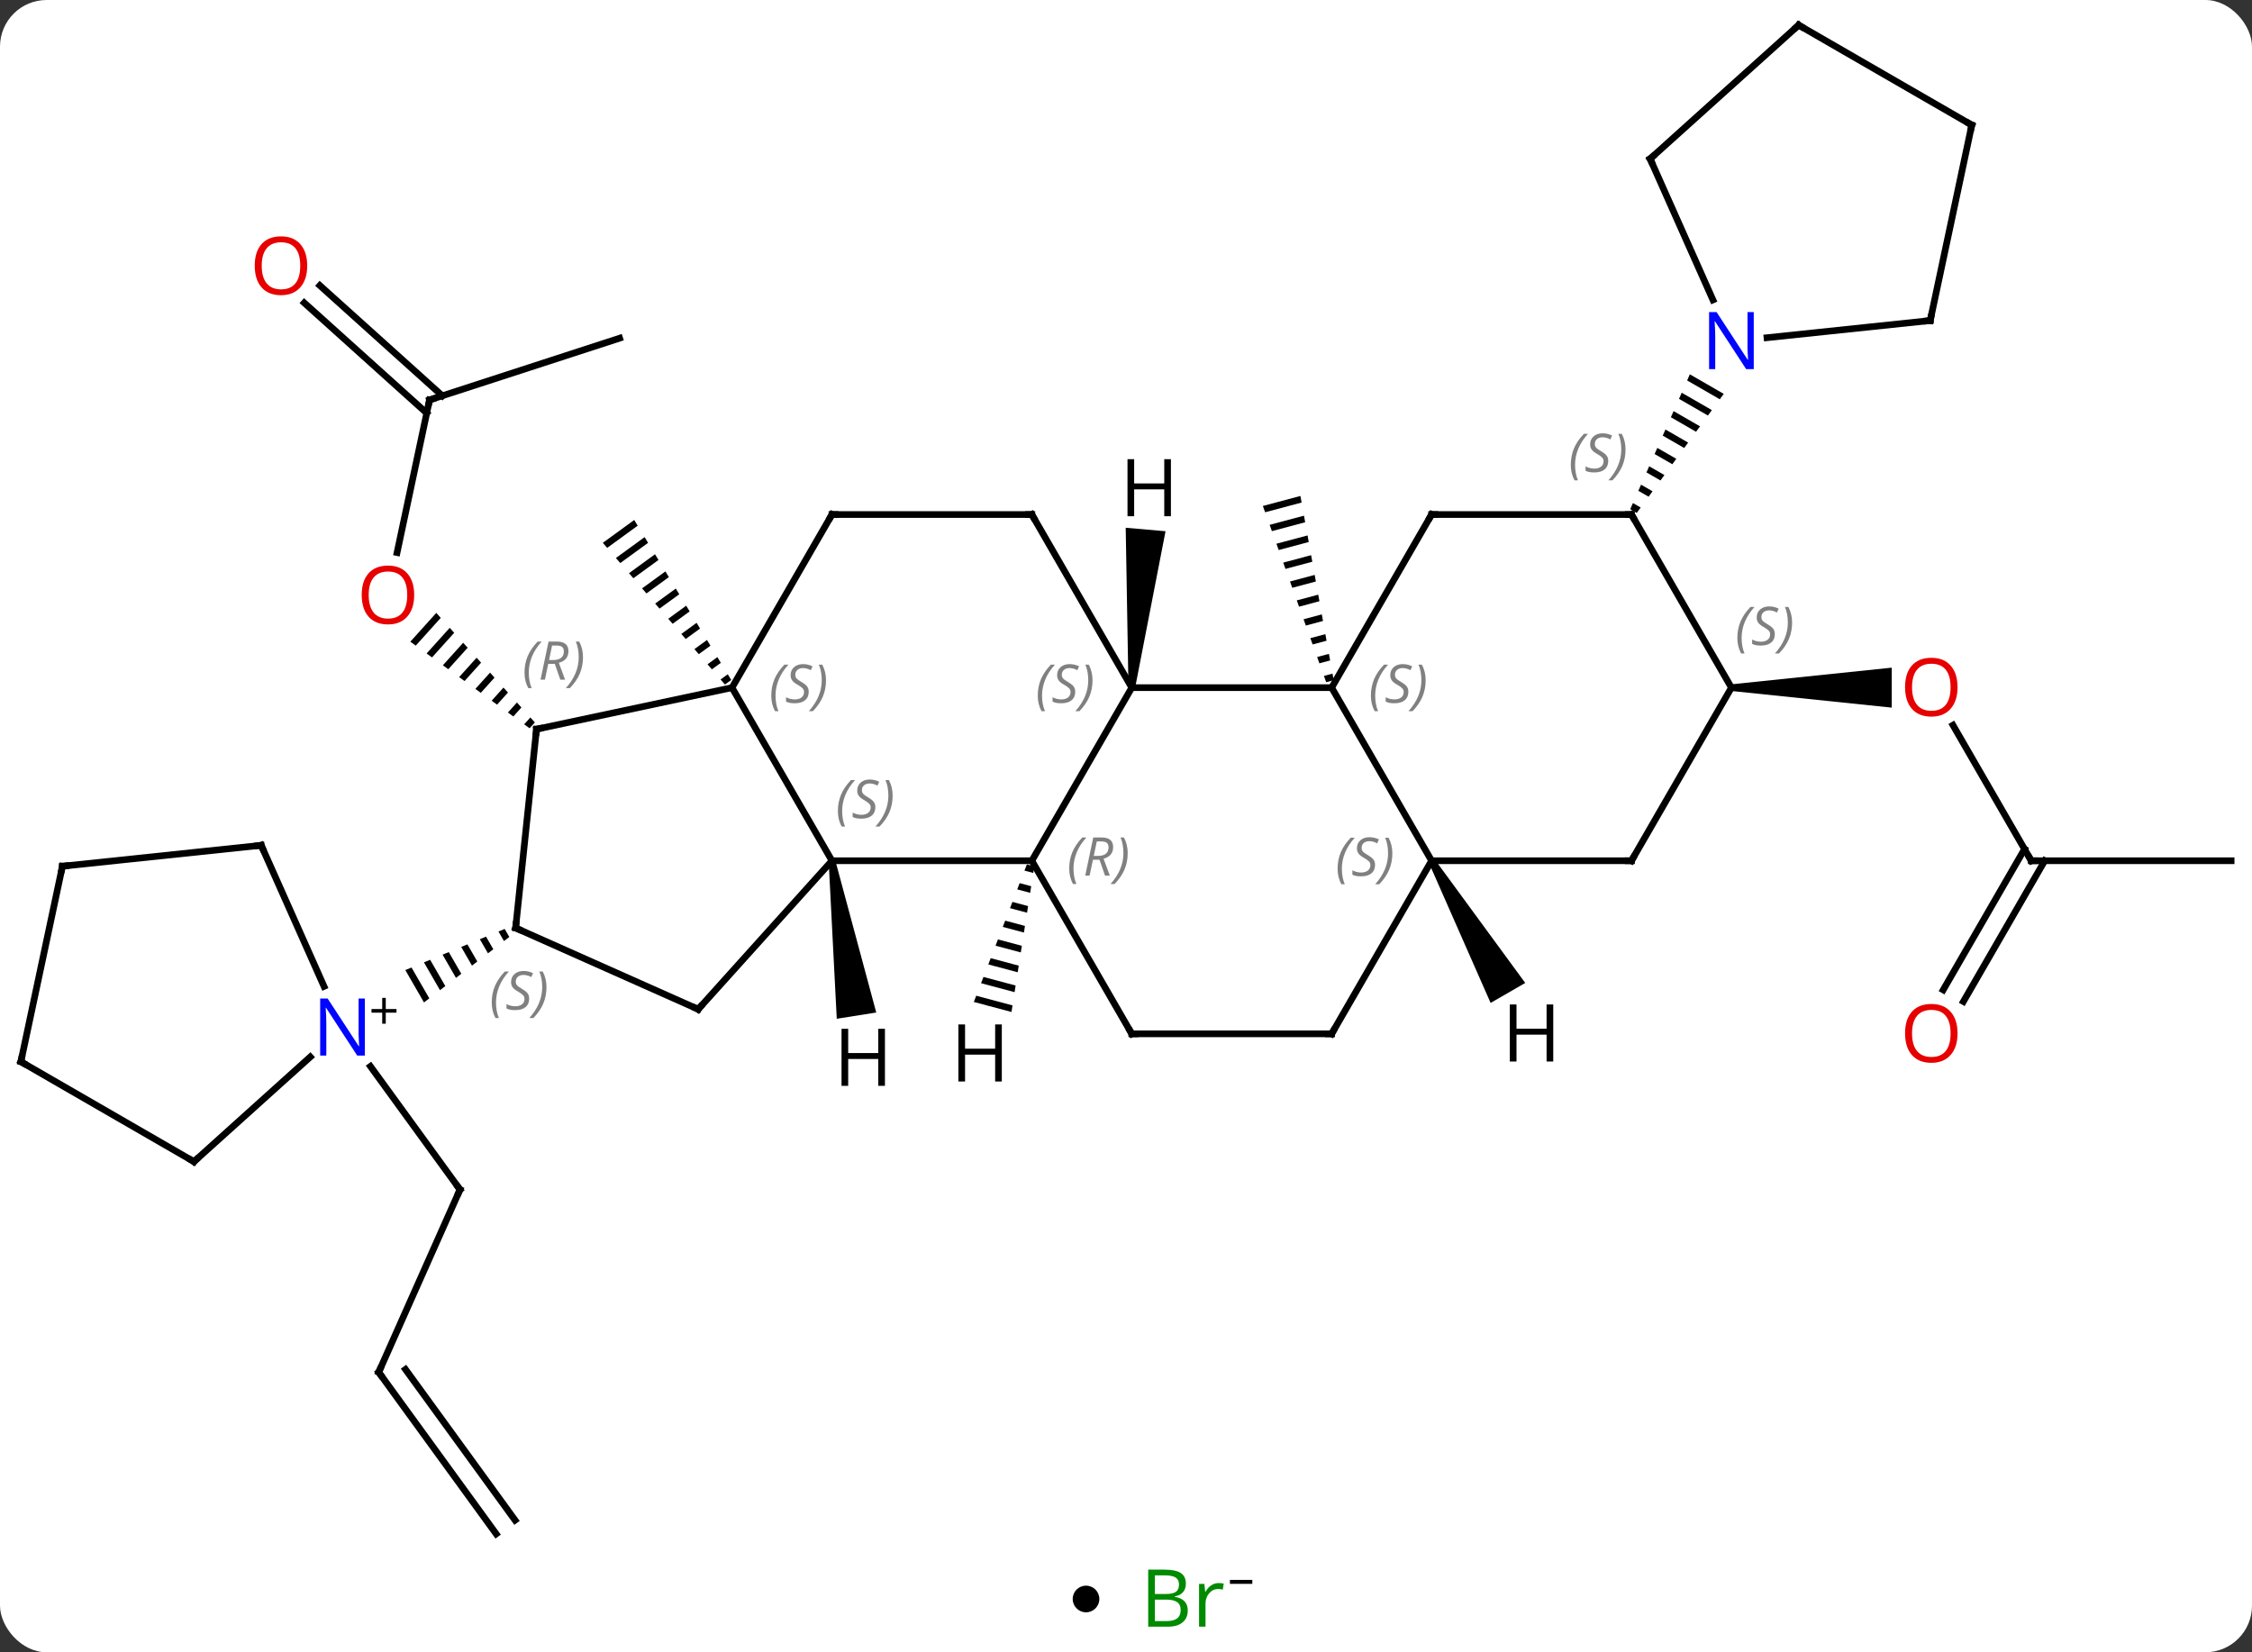 <svg width="338" viewBox="0 0 338 248" style="fill-opacity:1; color-rendering:auto; color-interpolation:auto; text-rendering:auto; stroke:black; stroke-linecap:square; stroke-miterlimit:10; shape-rendering:auto; stroke-opacity:1; fill:black; stroke-dasharray:none; font-weight:normal; stroke-width:1; font-family:'Open Sans'; font-style:normal; stroke-linejoin:miter; font-size:12; stroke-dashoffset:0; image-rendering:auto;" height="248" class="cas-substance-image" xmlns:xlink="http://www.w3.org/1999/xlink" xmlns="http://www.w3.org/2000/svg"><rect x="0" y="0" width="338" height="248" fill="#333333" stroke="none"/><svg class="cas-substance-single-component"><rect y="0" x="0" width="338" stroke="none" ry="7" rx="7" height="248" fill="white" class="cas-substance-group"/><svg y="0" x="0" width="338" viewBox="0 0 338 233" style="fill:black;" height="233" class="cas-substance-single-component-image"><svg><g><g transform="translate(169,117)" style="text-rendering:geometricPrecision; color-rendering:optimizeQuality; color-interpolation:linearRGB; stroke-linecap:butt; image-rendering:optimizeQuality;"><line y2="-56.97" y1="-34.06" x2="-104.532" x1="-109.404" style="fill:none;"/><path style="stroke:none;" d="M-103.519 -25.009 L-107.412 -20.688 L-106.598 -20.097 L-102.846 -24.262 L-102.846 -24.262 L-103.519 -25.009 ZM-101.501 -22.768 L-104.971 -18.915 L-104.158 -18.325 L-100.829 -22.02 L-100.829 -22.02 L-101.501 -22.768 ZM-99.484 -20.526 L-102.531 -17.143 L-101.717 -16.552 L-98.811 -19.779 L-99.484 -20.526 ZM-97.466 -18.284 L-100.09 -15.371 L-99.277 -14.78 L-96.793 -17.537 L-97.466 -18.284 ZM-95.448 -16.042 L-97.65 -13.598 L-97.65 -13.598 L-96.836 -13.008 L-96.836 -13.008 L-94.776 -15.295 L-95.448 -16.042 ZM-93.431 -13.8 L-95.209 -11.826 L-94.396 -11.235 L-92.758 -13.053 L-93.431 -13.8 ZM-91.413 -11.558 L-92.769 -10.054 L-92.769 -10.054 L-91.955 -9.463 L-90.741 -10.811 L-90.741 -10.811 L-91.413 -11.558 ZM-89.396 -9.316 L-90.328 -8.281 L-89.515 -7.691 L-89.515 -7.691 L-88.723 -8.569 L-89.396 -9.316 Z"/><line y2="-66.24" y1="-56.97" x2="-76.002" x1="-104.532" style="fill:none;"/><line y2="-74.147" y1="-57.594" x2="-120.996" x1="-102.61" style="fill:none;"/><line y2="-71.546" y1="-54.994" x2="-123.338" x1="-104.952" style="fill:none;"/><line y2="88.962" y1="61.554" x2="-112.161" x1="-99.96" style="fill:none;"/><line y2="43.058" y1="61.554" x2="-113.399" x1="-99.96" style="fill:none;"/><line y2="113.232" y1="88.962" x2="-94.527" x1="-112.161" style="fill:none;"/><line y2="111.175" y1="88.54" x2="-91.695" x1="-108.142" style="fill:none;"/><path style="stroke:none;" d="M-73.809 -38.954 L-78.525 -35.524 L-78.525 -35.524 L-77.87 -34.765 L-73.289 -38.097 L-73.809 -38.954 ZM-72.249 -36.381 L-76.56 -33.245 L-75.906 -32.486 L-71.729 -35.524 L-72.249 -36.381 ZM-70.689 -33.809 L-74.596 -30.966 L-73.941 -30.207 L-70.169 -32.951 L-70.689 -33.809 ZM-69.129 -31.235 L-72.632 -28.687 L-71.977 -27.928 L-68.609 -30.378 L-69.129 -31.235 ZM-67.569 -28.663 L-70.668 -26.408 L-70.013 -25.649 L-70.013 -25.649 L-67.049 -27.805 L-67.049 -27.805 L-67.569 -28.663 ZM-66.009 -26.09 L-68.704 -24.129 L-68.049 -23.37 L-65.489 -25.232 L-66.009 -26.09 ZM-64.449 -23.517 L-66.739 -21.85 L-66.739 -21.85 L-66.085 -21.091 L-63.929 -22.659 L-64.449 -23.517 ZM-62.889 -20.944 L-64.775 -19.571 L-64.121 -18.812 L-64.121 -18.812 L-62.369 -20.086 L-62.369 -20.086 L-62.889 -20.944 ZM-61.329 -18.371 L-62.811 -17.292 L-62.811 -17.292 L-62.156 -16.533 L-62.156 -16.533 L-60.809 -17.513 L-61.329 -18.371 ZM-59.769 -15.798 L-60.847 -15.013 L-60.192 -14.254 L-59.249 -14.94 L-59.249 -14.94 L-59.769 -15.798 Z"/><path style="stroke:none;" d="M26.178 -42.561 L20.541 -41.056 L20.541 -41.056 L20.881 -40.112 L20.881 -40.112 L26.357 -41.573 L26.357 -41.573 L26.178 -42.561 ZM26.713 -39.597 L21.559 -38.222 L21.559 -38.222 L21.899 -37.278 L21.899 -37.278 L26.892 -38.61 L26.892 -38.61 L26.713 -39.597 ZM27.248 -36.635 L22.578 -35.388 L22.578 -35.388 L22.917 -34.443 L22.917 -34.443 L27.427 -35.647 L27.427 -35.647 L27.248 -36.635 ZM27.783 -33.672 L23.596 -32.554 L23.596 -32.554 L23.935 -31.609 L23.935 -31.609 L27.962 -32.684 L27.962 -32.684 L27.783 -33.672 ZM28.318 -30.708 L24.614 -29.72 L24.614 -29.72 L24.953 -28.775 L24.953 -28.775 L28.497 -29.721 L28.497 -29.721 L28.318 -30.708 ZM28.853 -27.745 L25.632 -26.886 L25.632 -26.886 L25.971 -25.941 L25.971 -25.941 L29.032 -26.758 L29.032 -26.758 L28.853 -27.745 ZM29.388 -24.782 L26.65 -24.052 L26.65 -24.052 L26.99 -23.107 L26.99 -23.107 L29.567 -23.795 L29.567 -23.795 L29.388 -24.782 ZM29.923 -21.819 L27.668 -21.218 L27.668 -21.218 L28.008 -20.273 L28.008 -20.273 L30.102 -20.832 L29.923 -21.819 ZM30.458 -18.856 L28.687 -18.384 L28.687 -18.384 L29.026 -17.439 L29.026 -17.439 L30.637 -17.869 L30.637 -17.869 L30.458 -18.856 ZM30.993 -15.893 L29.705 -15.549 L29.705 -15.549 L30.044 -14.605 L30.044 -14.605 L31.172 -14.906 L31.172 -14.906 L30.993 -15.893 Z"/><line y2="12.192" y1="-8.152" x2="135.867" x1="124.121" style="fill:none;"/><path style="stroke:none;" d="M90.867 -13.288 L90.867 -14.288 L114.93 -16.788 L114.93 -10.788 Z"/><line y2="12.192" y1="12.192" x2="165.867" x1="135.867" style="fill:none;"/><line y2="31.575" y1="10.442" x2="122.655" x1="134.857" style="fill:none;"/><line y2="33.325" y1="12.192" x2="125.686" x1="137.888" style="fill:none;"/><line y2="-7.551" y1="22.284" x2="-88.476" x1="-91.611" style="fill:none;"/><line y2="34.485" y1="22.284" x2="-64.206" x1="-91.611" style="fill:none;"/><path style="stroke:none;" d="M-93.254 22.428 L-94.186 22.814 L-93.358 24.249 L-92.558 23.635 L-93.254 22.428 ZM-96.05 23.586 L-96.982 23.972 L-95.759 26.092 L-94.959 25.478 L-96.05 23.586 ZM-98.846 24.744 L-99.778 25.13 L-98.161 27.934 L-97.36 27.32 L-98.846 24.744 ZM-101.642 25.902 L-102.574 26.288 L-100.562 29.777 L-99.762 29.163 L-101.642 25.902 ZM-104.438 27.06 L-105.371 27.446 L-102.964 31.62 L-102.964 31.62 L-102.163 31.005 L-104.438 27.06 ZM-107.235 28.218 L-108.167 28.604 L-108.167 28.604 L-105.365 33.462 L-104.565 32.848 L-107.235 28.218 Z"/><line y2="-13.788" y1="-7.551" x2="-59.133" x1="-88.476" style="fill:none;"/><line y2="12.192" y1="34.485" x2="-44.133" x1="-64.206" style="fill:none;"/><line y2="12.192" y1="-13.788" x2="-44.133" x1="-59.133" style="fill:none;"/><line y2="-39.771" y1="-13.788" x2="-44.133" x1="-59.133" style="fill:none;"/><line y2="12.192" y1="12.192" x2="-14.133" x1="-44.133" style="fill:none;"/><line y2="-39.771" y1="-39.771" x2="-14.133" x1="-44.133" style="fill:none;"/><line y2="-13.788" y1="12.192" x2="0.867" x1="-14.133" style="fill:none;"/><line y2="38.172" y1="12.192" x2="0.867" x1="-14.133" style="fill:none;"/><line y2="-13.788" y1="-39.771" x2="0.867" x1="-14.133" style="fill:none;"/><line y2="-13.788" y1="-13.788" x2="30.867" x1="0.867" style="fill:none;"/><line y2="38.172" y1="38.172" x2="30.867" x1="0.867" style="fill:none;"/><line y2="12.192" y1="-13.788" x2="45.867" x1="30.867" style="fill:none;"/><line y2="-39.771" y1="-13.788" x2="45.867" x1="30.867" style="fill:none;"/><line y2="12.192" y1="38.172" x2="45.867" x1="30.867" style="fill:none;"/><line y2="12.192" y1="12.192" x2="75.867" x1="45.867" style="fill:none;"/><line y2="-39.771" y1="-39.771" x2="75.867" x1="45.867" style="fill:none;"/><line y2="-13.788" y1="12.192" x2="90.867" x1="75.867" style="fill:none;"/><line y2="-13.788" y1="-39.771" x2="90.867" x1="75.867" style="fill:none;"/><path style="stroke:none;" d="M84.627 -60.816 L84.221 -59.895 L84.221 -59.895 L89.121 -57.07 L89.121 -57.07 L89.714 -57.882 L84.627 -60.816 ZM83.407 -58.055 L83 -57.135 L83 -57.135 L87.34 -54.632 L87.934 -55.445 L87.934 -55.445 L83.407 -58.055 ZM82.187 -55.295 L81.78 -54.375 L81.78 -54.375 L85.559 -52.195 L85.559 -52.195 L86.153 -53.008 L82.187 -55.295 ZM80.966 -52.535 L80.559 -51.614 L83.779 -49.758 L83.779 -49.758 L84.372 -50.57 L84.372 -50.57 L80.966 -52.535 ZM79.746 -49.774 L79.339 -48.854 L79.339 -48.854 L81.998 -47.321 L82.592 -48.133 L79.746 -49.774 ZM78.525 -47.014 L78.119 -46.094 L80.218 -44.883 L80.811 -45.696 L80.811 -45.696 L78.525 -47.014 ZM77.305 -44.253 L76.898 -43.333 L78.437 -42.446 L78.437 -42.446 L79.031 -43.258 L77.305 -44.253 ZM76.085 -41.493 L75.678 -40.573 L75.678 -40.573 L76.656 -40.009 L77.25 -40.821 L76.085 -41.493 Z"/><line y2="9.876" y1="31.051" x2="-129.795" x1="-120.369" style="fill:none;"/><line y2="57.357" y1="41.64" x2="-139.887" x1="-122.432" style="fill:none;"/><line y2="13.014" y1="9.876" x2="-159.63" x1="-129.795" style="fill:none;"/><line y2="42.357" y1="57.357" x2="-165.867" x1="-139.887" style="fill:none;"/><line y2="42.357" y1="13.014" x2="-165.867" x1="-159.63" style="fill:none;"/><line y2="-68.886" y1="-66.312" x2="120.705" x1="96.208" style="fill:none;"/><line y2="-93.156" y1="-71.984" x2="78.666" x1="88.092" style="fill:none;"/><line y2="-98.232" y1="-68.886" x2="126.942" x1="120.705" style="fill:none;"/><line y2="-113.232" y1="-93.156" x2="100.959" x1="78.666" style="fill:none;"/><line y2="-113.232" y1="-98.232" x2="100.959" x1="126.942" style="fill:none;"/><path style="stroke:none;" d="M-44.627 12.27 L-43.639 12.114 L-37.486 34.972 L-43.412 35.911 Z"/><path style="stroke:none;" d="M-14.876 12.738 L-15.238 13.676 L-15.238 13.676 L-13.918 14.029 L-13.918 14.029 L-13.762 13.035 L-13.762 13.035 L-14.876 12.738 ZM-15.962 15.554 L-16.324 16.492 L-16.324 16.492 L-14.385 17.01 L-14.385 17.01 L-14.229 16.016 L-14.229 16.016 L-15.962 15.554 ZM-17.048 18.37 L-17.41 19.308 L-17.41 19.308 L-14.852 19.991 L-14.852 19.991 L-14.697 18.997 L-14.697 18.997 L-17.048 18.37 ZM-18.134 21.186 L-18.496 22.125 L-18.496 22.125 L-15.32 22.972 L-15.32 22.972 L-15.164 21.978 L-15.164 21.978 L-18.134 21.186 ZM-19.22 24.002 L-19.582 24.941 L-19.582 24.941 L-15.787 25.953 L-15.787 25.953 L-15.632 24.959 L-15.632 24.959 L-19.22 24.002 ZM-20.306 26.818 L-20.668 27.757 L-16.255 28.934 L-16.255 28.934 L-16.099 27.941 L-16.099 27.941 L-20.306 26.818 ZM-21.392 29.634 L-21.754 30.573 L-21.754 30.573 L-16.722 31.915 L-16.722 31.915 L-16.566 30.922 L-16.566 30.922 L-21.392 29.634 ZM-22.478 32.45 L-22.84 33.389 L-22.84 33.389 L-17.189 34.896 L-17.189 34.896 L-17.034 33.903 L-17.034 33.903 L-22.478 32.45 Z"/><path style="stroke:none;" d="M1.365 -13.744 L0.369 -13.832 L-0.044 -37.787 L5.933 -37.264 Z"/><path style="stroke:none;" d="M45.434 12.442 L46.3 11.942 L59.921 30.534 L54.725 33.534 Z"/></g><g transform="translate(169,117)" style="fill:rgb(230,0,0); text-rendering:geometricPrecision; color-rendering:optimizeQuality; image-rendering:optimizeQuality; font-family:'Open Sans'; stroke:rgb(230,0,0); color-interpolation:linearRGB;"><path style="stroke:none;" d="M-106.835 -27.697 Q-106.835 -25.635 -107.874 -24.455 Q-108.913 -23.275 -110.756 -23.275 Q-112.647 -23.275 -113.678 -24.439 Q-114.71 -25.604 -114.71 -27.713 Q-114.71 -29.807 -113.678 -30.955 Q-112.647 -32.104 -110.756 -32.104 Q-108.897 -32.104 -107.866 -30.932 Q-106.835 -29.76 -106.835 -27.697 ZM-113.663 -27.697 Q-113.663 -25.963 -112.92 -25.057 Q-112.178 -24.15 -110.756 -24.15 Q-109.335 -24.15 -108.608 -25.049 Q-107.881 -25.947 -107.881 -27.697 Q-107.881 -29.432 -108.608 -30.322 Q-109.335 -31.213 -110.756 -31.213 Q-112.178 -31.213 -112.92 -30.314 Q-113.663 -29.416 -113.663 -27.697 Z"/></g><g transform="translate(169,117)" style="stroke-linecap:butt; text-rendering:geometricPrecision; color-rendering:optimizeQuality; image-rendering:optimizeQuality; font-family:'Open Sans'; color-interpolation:linearRGB; stroke-miterlimit:5;"><path style="fill:none;" d="M-104.636 -56.481 L-104.532 -56.97 L-104.056 -57.124"/><path style="fill:rgb(230,0,0); stroke:none;" d="M-122.891 -77.113 Q-122.891 -75.051 -123.93 -73.871 Q-124.969 -72.691 -126.812 -72.691 Q-128.703 -72.691 -129.734 -73.856 Q-130.766 -75.02 -130.766 -77.129 Q-130.766 -79.223 -129.734 -80.371 Q-128.703 -81.52 -126.812 -81.52 Q-124.953 -81.52 -123.922 -80.348 Q-122.891 -79.176 -122.891 -77.113 ZM-129.719 -77.113 Q-129.719 -75.379 -128.976 -74.473 Q-128.234 -73.566 -126.812 -73.566 Q-125.391 -73.566 -124.664 -74.465 Q-123.937 -75.363 -123.937 -77.113 Q-123.937 -78.848 -124.664 -79.738 Q-125.391 -80.629 -126.812 -80.629 Q-128.234 -80.629 -128.976 -79.731 Q-129.719 -78.832 -129.719 -77.113 Z"/><path style="fill:none;" d="M-100.163 62.011 L-99.96 61.554 L-100.254 61.15"/><path style="fill:none;" d="M-111.958 88.505 L-112.161 88.962 L-111.867 89.367"/><path style="fill:rgb(230,0,0); stroke:none;" d="M124.805 -13.858 Q124.805 -11.796 123.765 -10.616 Q122.726 -9.436 120.883 -9.436 Q118.992 -9.436 117.961 -10.601 Q116.93 -11.765 116.93 -13.874 Q116.93 -15.968 117.961 -17.116 Q118.992 -18.265 120.883 -18.265 Q122.742 -18.265 123.773 -17.093 Q124.805 -15.921 124.805 -13.858 ZM117.976 -13.858 Q117.976 -12.124 118.719 -11.218 Q119.461 -10.311 120.883 -10.311 Q122.305 -10.311 123.031 -11.21 Q123.758 -12.108 123.758 -13.858 Q123.758 -15.593 123.031 -16.483 Q122.305 -17.374 120.883 -17.374 Q119.461 -17.374 118.719 -16.476 Q117.976 -15.577 117.976 -13.858 Z"/><path style="fill:none;" d="M135.617 11.759 L135.867 12.192 L136.367 12.192"/><path style="fill:rgb(230,0,0); stroke:none;" d="M124.805 38.102 Q124.805 40.164 123.765 41.344 Q122.726 42.524 120.883 42.524 Q118.992 42.524 117.961 41.359 Q116.93 40.195 116.93 38.086 Q116.93 35.992 117.961 34.844 Q118.992 33.695 120.883 33.695 Q122.742 33.695 123.773 34.867 Q124.805 36.039 124.805 38.102 ZM117.976 38.102 Q117.976 39.836 118.719 40.742 Q119.461 41.649 120.883 41.649 Q122.305 41.649 123.031 40.75 Q123.758 39.852 123.758 38.102 Q123.758 36.367 123.031 35.477 Q122.305 34.586 120.883 34.586 Q119.461 34.586 118.719 35.484 Q117.976 36.383 117.976 38.102 Z"/><path style="fill:none;" d="M-91.559 21.787 L-91.611 22.284 L-91.154 22.487"/></g><g transform="translate(169,117)" style="stroke-linecap:butt; font-size:8.4px; fill:gray; text-rendering:geometricPrecision; image-rendering:optimizeQuality; color-rendering:optimizeQuality; font-family:'Open Sans'; font-style:italic; stroke:gray; color-interpolation:linearRGB; stroke-miterlimit:5;"><path style="stroke:none;" d="M-95.196 33.473 Q-95.196 32.145 -94.728 31.02 Q-94.259 29.895 -93.228 28.817 L-92.618 28.817 Q-93.587 29.88 -94.071 31.052 Q-94.556 32.223 -94.556 33.458 Q-94.556 34.786 -94.118 35.802 L-94.634 35.802 Q-95.196 34.77 -95.196 33.473 ZM-89.574 32.88 Q-89.574 33.708 -90.121 34.161 Q-90.668 34.614 -91.668 34.614 Q-92.074 34.614 -92.386 34.559 Q-92.699 34.505 -92.98 34.364 L-92.98 33.708 Q-92.355 34.036 -91.652 34.036 Q-91.027 34.036 -90.652 33.739 Q-90.277 33.442 -90.277 32.927 Q-90.277 32.614 -90.48 32.388 Q-90.683 32.161 -91.246 31.833 Q-91.839 31.505 -92.066 31.177 Q-92.293 30.848 -92.293 30.395 Q-92.293 29.661 -91.777 29.2 Q-91.261 28.739 -90.418 28.739 Q-90.043 28.739 -89.707 28.817 Q-89.371 28.895 -88.996 29.067 L-89.261 29.661 Q-89.511 29.505 -89.832 29.419 Q-90.152 29.333 -90.418 29.333 Q-90.949 29.333 -91.269 29.606 Q-91.589 29.88 -91.589 30.348 Q-91.589 30.552 -91.519 30.7 Q-91.449 30.848 -91.308 30.981 Q-91.168 31.114 -90.746 31.364 Q-90.183 31.708 -89.98 31.903 Q-89.777 32.098 -89.675 32.333 Q-89.574 32.567 -89.574 32.88 ZM-86.979 31.161 Q-86.979 32.489 -87.456 33.622 Q-87.932 34.755 -88.948 35.802 L-89.557 35.802 Q-87.62 33.645 -87.62 31.161 Q-87.62 29.833 -88.057 28.817 L-87.542 28.817 Q-86.979 29.88 -86.979 31.161 Z"/><path style="fill:none; stroke:black;" d="M-88.528 -7.054 L-88.476 -7.551 L-87.987 -7.655"/><path style="stroke:none;" d="M-90.276 -16.046 Q-90.276 -17.374 -89.808 -18.499 Q-89.339 -19.624 -88.308 -20.702 L-87.698 -20.702 Q-88.667 -19.64 -89.151 -18.468 Q-89.636 -17.296 -89.636 -16.062 Q-89.636 -14.734 -89.198 -13.718 L-89.714 -13.718 Q-90.276 -14.749 -90.276 -16.046 ZM-86.716 -17.359 L-87.216 -14.984 L-87.873 -14.984 L-86.669 -20.702 L-85.419 -20.702 Q-83.685 -20.702 -83.685 -19.265 Q-83.685 -17.906 -85.123 -17.515 L-84.185 -14.984 L-84.904 -14.984 L-85.732 -17.359 L-86.716 -17.359 ZM-86.138 -20.109 Q-86.529 -18.187 -86.591 -17.937 L-85.935 -17.937 Q-85.185 -17.937 -84.779 -18.265 Q-84.373 -18.593 -84.373 -19.218 Q-84.373 -19.687 -84.63 -19.898 Q-84.888 -20.109 -85.482 -20.109 L-86.138 -20.109 ZM-81.499 -18.359 Q-81.499 -17.031 -81.976 -15.898 Q-82.452 -14.765 -83.468 -13.718 L-84.077 -13.718 Q-82.14 -15.874 -82.14 -18.359 Q-82.14 -19.687 -82.577 -20.702 L-82.062 -20.702 Q-81.499 -19.64 -81.499 -18.359 Z"/><path style="fill:none; stroke:black;" d="M-64.663 34.282 L-64.206 34.485 L-63.871 34.113"/><path style="stroke:none;" d="M-53.242 -12.585 Q-53.242 -13.913 -52.773 -15.038 Q-52.304 -16.163 -51.273 -17.241 L-50.663 -17.241 Q-51.632 -16.179 -52.117 -15.007 Q-52.601 -13.835 -52.601 -12.601 Q-52.601 -11.273 -52.163 -10.257 L-52.679 -10.257 Q-53.242 -11.288 -53.242 -12.585 ZM-47.619 -13.179 Q-47.619 -12.351 -48.166 -11.898 Q-48.713 -11.444 -49.713 -11.444 Q-50.119 -11.444 -50.431 -11.499 Q-50.744 -11.554 -51.025 -11.694 L-51.025 -12.351 Q-50.4 -12.023 -49.697 -12.023 Q-49.072 -12.023 -48.697 -12.319 Q-48.322 -12.616 -48.322 -13.132 Q-48.322 -13.444 -48.525 -13.671 Q-48.728 -13.898 -49.291 -14.226 Q-49.885 -14.554 -50.111 -14.882 Q-50.338 -15.21 -50.338 -15.663 Q-50.338 -16.398 -49.822 -16.859 Q-49.306 -17.32 -48.463 -17.32 Q-48.088 -17.32 -47.752 -17.241 Q-47.416 -17.163 -47.041 -16.991 L-47.306 -16.398 Q-47.556 -16.554 -47.877 -16.64 Q-48.197 -16.726 -48.463 -16.726 Q-48.994 -16.726 -49.314 -16.452 Q-49.635 -16.179 -49.635 -15.71 Q-49.635 -15.507 -49.564 -15.359 Q-49.494 -15.21 -49.353 -15.077 Q-49.213 -14.944 -48.791 -14.694 Q-48.228 -14.351 -48.025 -14.155 Q-47.822 -13.96 -47.721 -13.726 Q-47.619 -13.491 -47.619 -13.179 ZM-45.025 -14.898 Q-45.025 -13.569 -45.501 -12.437 Q-45.978 -11.304 -46.993 -10.257 L-47.603 -10.257 Q-45.665 -12.413 -45.665 -14.898 Q-45.665 -16.226 -46.103 -17.241 L-45.587 -17.241 Q-45.025 -16.179 -45.025 -14.898 Z"/><path style="stroke:none;" d="M-43.242 4.735 Q-43.242 3.407 -42.773 2.282 Q-42.304 1.157 -41.273 0.079 L-40.663 0.079 Q-41.632 1.141 -42.117 2.313 Q-42.601 3.485 -42.601 4.719 Q-42.601 6.047 -42.163 7.063 L-42.679 7.063 Q-43.242 6.032 -43.242 4.735 ZM-37.619 4.141 Q-37.619 4.969 -38.166 5.422 Q-38.713 5.875 -39.713 5.875 Q-40.119 5.875 -40.431 5.821 Q-40.744 5.766 -41.025 5.625 L-41.025 4.969 Q-40.4 5.297 -39.697 5.297 Q-39.072 5.297 -38.697 5 Q-38.322 4.704 -38.322 4.188 Q-38.322 3.876 -38.525 3.649 Q-38.728 3.422 -39.291 3.094 Q-39.885 2.766 -40.111 2.438 Q-40.338 2.11 -40.338 1.657 Q-40.338 0.922 -39.822 0.461 Q-39.306 0.001 -38.463 0.001 Q-38.088 0.001 -37.752 0.079 Q-37.416 0.157 -37.041 0.329 L-37.306 0.922 Q-37.556 0.766 -37.877 0.68 Q-38.197 0.594 -38.463 0.594 Q-38.994 0.594 -39.314 0.868 Q-39.635 1.141 -39.635 1.61 Q-39.635 1.813 -39.564 1.961 Q-39.494 2.11 -39.353 2.243 Q-39.213 2.376 -38.791 2.626 Q-38.228 2.969 -38.025 3.164 Q-37.822 3.36 -37.721 3.594 Q-37.619 3.829 -37.619 4.141 ZM-35.025 2.422 Q-35.025 3.751 -35.501 4.883 Q-35.978 6.016 -36.993 7.063 L-37.603 7.063 Q-35.665 4.907 -35.665 2.422 Q-35.665 1.094 -36.103 0.079 L-35.587 0.079 Q-35.025 1.141 -35.025 2.422 Z"/><path style="fill:none; stroke:black;" d="M-44.383 -39.338 L-44.133 -39.771 L-43.633 -39.771"/><path style="stroke:none;" d="M-8.522 13.356 Q-8.522 12.028 -8.053 10.903 Q-7.584 9.778 -6.553 8.7 L-5.944 8.7 Q-6.912 9.762 -7.397 10.934 Q-7.881 12.106 -7.881 13.34 Q-7.881 14.669 -7.444 15.684 L-7.959 15.684 Q-8.522 14.653 -8.522 13.356 ZM-4.962 12.044 L-5.462 14.419 L-6.118 14.419 L-4.915 8.7 L-3.665 8.7 Q-1.93 8.7 -1.93 10.137 Q-1.93 11.497 -3.368 11.887 L-2.43 14.419 L-3.149 14.419 L-3.977 12.044 L-4.962 12.044 ZM-4.383 9.294 Q-4.774 11.215 -4.837 11.465 L-4.18 11.465 Q-3.43 11.465 -3.024 11.137 Q-2.618 10.809 -2.618 10.184 Q-2.618 9.715 -2.876 9.505 Q-3.134 9.294 -3.727 9.294 L-4.383 9.294 ZM0.256 11.044 Q0.256 12.372 -0.221 13.505 Q-0.698 14.637 -1.713 15.684 L-2.322 15.684 Q-0.385 13.528 -0.385 11.044 Q-0.385 9.715 -0.823 8.7 L-0.307 8.7 Q0.256 9.762 0.256 11.044 Z"/><path style="fill:none; stroke:black;" d="M-14.633 -39.771 L-14.133 -39.771 L-13.883 -39.338"/><path style="stroke:none;" d="M-13.242 -12.585 Q-13.242 -13.913 -12.773 -15.038 Q-12.304 -16.163 -11.273 -17.241 L-10.663 -17.241 Q-11.632 -16.179 -12.117 -15.007 Q-12.601 -13.835 -12.601 -12.601 Q-12.601 -11.273 -12.163 -10.257 L-12.679 -10.257 Q-13.242 -11.288 -13.242 -12.585 ZM-7.619 -13.179 Q-7.619 -12.351 -8.166 -11.898 Q-8.713 -11.444 -9.713 -11.444 Q-10.119 -11.444 -10.431 -11.499 Q-10.744 -11.554 -11.025 -11.694 L-11.025 -12.351 Q-10.4 -12.023 -9.697 -12.023 Q-9.072 -12.023 -8.697 -12.319 Q-8.322 -12.616 -8.322 -13.132 Q-8.322 -13.444 -8.525 -13.671 Q-8.728 -13.898 -9.291 -14.226 Q-9.885 -14.554 -10.111 -14.882 Q-10.338 -15.21 -10.338 -15.663 Q-10.338 -16.398 -9.822 -16.859 Q-9.306 -17.32 -8.463 -17.32 Q-8.088 -17.32 -7.752 -17.241 Q-7.416 -17.163 -7.041 -16.991 L-7.306 -16.398 Q-7.556 -16.554 -7.877 -16.64 Q-8.197 -16.726 -8.463 -16.726 Q-8.994 -16.726 -9.314 -16.452 Q-9.635 -16.179 -9.635 -15.71 Q-9.635 -15.507 -9.564 -15.359 Q-9.494 -15.21 -9.353 -15.077 Q-9.213 -14.944 -8.791 -14.694 Q-8.228 -14.351 -8.025 -14.155 Q-7.822 -13.96 -7.721 -13.726 Q-7.619 -13.491 -7.619 -13.179 ZM-5.024 -14.898 Q-5.024 -13.569 -5.501 -12.437 Q-5.978 -11.304 -6.993 -10.257 L-7.603 -10.257 Q-5.665 -12.413 -5.665 -14.898 Q-5.665 -16.226 -6.103 -17.241 L-5.587 -17.241 Q-5.024 -16.179 -5.024 -14.898 Z"/><path style="fill:none; stroke:black;" d="M0.617 37.739 L0.867 38.172 L1.367 38.172"/><path style="stroke:none;" d="M36.758 -12.585 Q36.758 -13.913 37.227 -15.038 Q37.696 -16.163 38.727 -17.241 L39.337 -17.241 Q38.368 -16.179 37.883 -15.007 Q37.399 -13.835 37.399 -12.601 Q37.399 -11.273 37.837 -10.257 L37.321 -10.257 Q36.758 -11.288 36.758 -12.585 ZM42.381 -13.179 Q42.381 -12.351 41.834 -11.898 Q41.287 -11.444 40.287 -11.444 Q39.881 -11.444 39.569 -11.499 Q39.256 -11.554 38.975 -11.694 L38.975 -12.351 Q39.6 -12.023 40.303 -12.023 Q40.928 -12.023 41.303 -12.319 Q41.678 -12.616 41.678 -13.132 Q41.678 -13.444 41.475 -13.671 Q41.272 -13.898 40.709 -14.226 Q40.115 -14.554 39.889 -14.882 Q39.662 -15.21 39.662 -15.663 Q39.662 -16.398 40.178 -16.859 Q40.694 -17.32 41.537 -17.32 Q41.912 -17.32 42.248 -17.241 Q42.584 -17.163 42.959 -16.991 L42.694 -16.398 Q42.444 -16.554 42.123 -16.64 Q41.803 -16.726 41.537 -16.726 Q41.006 -16.726 40.686 -16.452 Q40.365 -16.179 40.365 -15.71 Q40.365 -15.507 40.436 -15.359 Q40.506 -15.21 40.647 -15.077 Q40.787 -14.944 41.209 -14.694 Q41.772 -14.351 41.975 -14.155 Q42.178 -13.96 42.279 -13.726 Q42.381 -13.491 42.381 -13.179 ZM44.975 -14.898 Q44.975 -13.569 44.499 -12.437 Q44.022 -11.304 43.007 -10.257 L42.397 -10.257 Q44.335 -12.413 44.335 -14.898 Q44.335 -16.226 43.897 -17.241 L44.413 -17.241 Q44.975 -16.179 44.975 -14.898 Z"/><path style="fill:none; stroke:black;" d="M30.367 38.172 L30.867 38.172 L31.117 37.739"/><path style="stroke:none;" d="M31.759 13.395 Q31.759 12.067 32.227 10.942 Q32.696 9.817 33.727 8.739 L34.337 8.739 Q33.368 9.801 32.883 10.973 Q32.399 12.145 32.399 13.38 Q32.399 14.708 32.837 15.723 L32.321 15.723 Q31.759 14.692 31.759 13.395 ZM37.381 12.801 Q37.381 13.63 36.834 14.083 Q36.287 14.536 35.287 14.536 Q34.881 14.536 34.569 14.481 Q34.256 14.426 33.975 14.286 L33.975 13.63 Q34.6 13.958 35.303 13.958 Q35.928 13.958 36.303 13.661 Q36.678 13.364 36.678 12.848 Q36.678 12.536 36.475 12.309 Q36.272 12.083 35.709 11.755 Q35.115 11.426 34.889 11.098 Q34.662 10.77 34.662 10.317 Q34.662 9.583 35.178 9.122 Q35.694 8.661 36.537 8.661 Q36.912 8.661 37.248 8.739 Q37.584 8.817 37.959 8.989 L37.694 9.583 Q37.444 9.426 37.123 9.34 Q36.803 9.255 36.537 9.255 Q36.006 9.255 35.686 9.528 Q35.365 9.801 35.365 10.27 Q35.365 10.473 35.436 10.622 Q35.506 10.77 35.647 10.903 Q35.787 11.036 36.209 11.286 Q36.772 11.63 36.975 11.825 Q37.178 12.02 37.279 12.255 Q37.381 12.489 37.381 12.801 ZM39.975 11.083 Q39.975 12.411 39.499 13.544 Q39.022 14.676 38.007 15.723 L37.397 15.723 Q39.335 13.567 39.335 11.083 Q39.335 9.755 38.897 8.739 L39.413 8.739 Q39.975 9.801 39.975 11.083 Z"/><path style="fill:none; stroke:black;" d="M45.617 -39.338 L45.867 -39.771 L46.367 -39.771"/><path style="fill:none; stroke:black;" d="M75.367 12.192 L75.867 12.192 L76.117 11.759"/><path style="fill:none; stroke:black;" d="M75.367 -39.771 L75.867 -39.771 L76.117 -39.338"/><path style="stroke:none;" d="M66.758 -47.228 Q66.758 -48.556 67.227 -49.681 Q67.696 -50.806 68.727 -51.884 L69.337 -51.884 Q68.368 -50.822 67.883 -49.65 Q67.399 -48.478 67.399 -47.244 Q67.399 -45.916 67.837 -44.9 L67.321 -44.9 Q66.758 -45.931 66.758 -47.228 ZM72.381 -47.822 Q72.381 -46.994 71.834 -46.541 Q71.287 -46.087 70.287 -46.087 Q69.881 -46.087 69.569 -46.142 Q69.256 -46.197 68.975 -46.337 L68.975 -46.994 Q69.6 -46.666 70.303 -46.666 Q70.928 -46.666 71.303 -46.962 Q71.678 -47.259 71.678 -47.775 Q71.678 -48.087 71.475 -48.314 Q71.272 -48.541 70.709 -48.869 Q70.115 -49.197 69.889 -49.525 Q69.662 -49.853 69.662 -50.306 Q69.662 -51.041 70.178 -51.502 Q70.694 -51.962 71.537 -51.962 Q71.912 -51.962 72.248 -51.884 Q72.584 -51.806 72.959 -51.634 L72.694 -51.041 Q72.444 -51.197 72.123 -51.283 Q71.803 -51.369 71.537 -51.369 Q71.006 -51.369 70.686 -51.095 Q70.365 -50.822 70.365 -50.353 Q70.365 -50.15 70.436 -50.002 Q70.506 -49.853 70.647 -49.72 Q70.787 -49.587 71.209 -49.337 Q71.772 -48.994 71.975 -48.798 Q72.178 -48.603 72.279 -48.369 Q72.381 -48.134 72.381 -47.822 ZM74.975 -49.541 Q74.975 -48.212 74.499 -47.08 Q74.022 -45.947 73.007 -44.9 L72.397 -44.9 Q74.335 -47.056 74.335 -49.541 Q74.335 -50.869 73.897 -51.884 L74.413 -51.884 Q74.975 -50.822 74.975 -49.541 Z"/><path style="stroke:none;" d="M91.758 -21.245 Q91.758 -22.573 92.227 -23.698 Q92.696 -24.823 93.727 -25.901 L94.337 -25.901 Q93.368 -24.839 92.883 -23.667 Q92.399 -22.495 92.399 -21.261 Q92.399 -19.933 92.837 -18.917 L92.321 -18.917 Q91.758 -19.948 91.758 -21.245 ZM97.381 -21.839 Q97.381 -21.011 96.834 -20.558 Q96.287 -20.105 95.287 -20.105 Q94.881 -20.105 94.568 -20.159 Q94.256 -20.214 93.975 -20.355 L93.975 -21.011 Q94.6 -20.683 95.303 -20.683 Q95.928 -20.683 96.303 -20.98 Q96.678 -21.276 96.678 -21.792 Q96.678 -22.105 96.475 -22.331 Q96.272 -22.558 95.709 -22.886 Q95.115 -23.214 94.889 -23.542 Q94.662 -23.87 94.662 -24.323 Q94.662 -25.058 95.178 -25.519 Q95.693 -25.98 96.537 -25.98 Q96.912 -25.98 97.248 -25.901 Q97.584 -25.823 97.959 -25.651 L97.693 -25.058 Q97.443 -25.214 97.123 -25.3 Q96.803 -25.386 96.537 -25.386 Q96.006 -25.386 95.686 -25.112 Q95.365 -24.839 95.365 -24.37 Q95.365 -24.167 95.436 -24.019 Q95.506 -23.87 95.647 -23.737 Q95.787 -23.605 96.209 -23.355 Q96.772 -23.011 96.975 -22.816 Q97.178 -22.62 97.279 -22.386 Q97.381 -22.151 97.381 -21.839 ZM99.975 -23.558 Q99.975 -22.23 99.499 -21.097 Q99.022 -19.964 98.007 -18.917 L97.397 -18.917 Q99.335 -21.073 99.335 -23.558 Q99.335 -24.886 98.897 -25.901 L99.413 -25.901 Q99.975 -24.839 99.975 -23.558 Z"/></g><g transform="translate(169,117)" style="stroke-linecap:butt; fill:rgb(0,5,255); text-rendering:geometricPrecision; color-rendering:optimizeQuality; image-rendering:optimizeQuality; font-family:'Open Sans'; stroke:rgb(0,5,255); color-interpolation:linearRGB; stroke-miterlimit:5;"><path style="stroke:none;" d="M-114.242 41.44 L-115.383 41.44 L-120.071 34.253 L-120.117 34.253 Q-120.024 35.518 -120.024 36.565 L-120.024 41.44 L-120.946 41.44 L-120.946 32.878 L-119.821 32.878 L-115.149 40.034 L-115.102 40.034 Q-115.102 39.878 -115.149 39.018 Q-115.196 38.159 -115.18 37.784 L-115.18 32.878 L-114.242 32.878 L-114.242 41.44 Z"/><path style="fill:black; stroke:none;" d="M-111.102 34.45 L-109.492 34.45 L-109.492 34.996 L-111.102 34.996 L-111.102 36.653 L-111.633 36.653 L-111.633 34.996 L-113.242 34.996 L-113.242 34.45 L-111.633 34.45 L-111.633 32.778 L-111.102 32.778 L-111.102 34.45 Z"/><path style="fill:none; stroke:black;" d="M-129.592 10.333 L-129.795 9.876 L-130.292 9.928"/><path style="fill:none; stroke:black;" d="M-139.515 57.022 L-139.887 57.357 L-140.32 57.107"/><path style="fill:none; stroke:black;" d="M-159.133 12.962 L-159.63 13.014 L-159.734 13.503"/><path style="fill:none; stroke:black;" d="M-165.434 42.607 L-165.867 42.357 L-165.763 41.868"/><path style="stroke:none;" d="M94.219 -61.595 L93.078 -61.595 L88.39 -68.782 L88.344 -68.782 Q88.437 -67.517 88.437 -66.47 L88.437 -61.595 L87.515 -61.595 L87.515 -70.157 L88.64 -70.157 L93.312 -63.001 L93.359 -63.001 Q93.359 -63.157 93.312 -64.017 Q93.265 -64.876 93.281 -65.251 L93.281 -70.157 L94.219 -70.157 L94.219 -61.595 Z"/><path style="fill:none; stroke:black;" d="M120.208 -68.834 L120.705 -68.886 L120.809 -69.375"/><path style="fill:none; stroke:black;" d="M78.869 -92.699 L78.666 -93.156 L79.037 -93.491"/><path style="fill:none; stroke:black;" d="M126.838 -97.743 L126.942 -98.232 L126.509 -98.482"/><path style="fill:none; stroke:black;" d="M100.588 -112.897 L100.959 -113.232 L101.392 -112.982"/><path style="fill:black; stroke:none;" d="M-36.18 45.979 L-37.18 45.979 L-37.18 41.948 L-41.696 41.948 L-41.696 45.979 L-42.696 45.979 L-42.696 37.417 L-41.696 37.417 L-41.696 41.057 L-37.18 41.057 L-37.18 37.417 L-36.18 37.417 L-36.18 45.979 Z"/><path style="fill:black; stroke:none;" d="M-18.639 45.325 L-19.639 45.325 L-19.639 41.294 L-24.155 41.294 L-24.155 45.325 L-25.155 45.325 L-25.155 36.763 L-24.155 36.763 L-24.155 40.403 L-19.639 40.403 L-19.639 36.763 L-18.639 36.763 L-18.639 45.325 Z"/><path style="fill:black; stroke:none;" d="M6.741 -39.518 L5.741 -39.518 L5.741 -43.549 L1.225 -43.549 L1.225 -39.518 L0.225 -39.518 L0.225 -48.08 L1.225 -48.08 L1.225 -44.44 L5.741 -44.44 L5.741 -48.08 L6.741 -48.08 L6.741 -39.518 Z"/><path style="fill:black; stroke:none;" d="M64.125 42.328 L63.125 42.328 L63.125 38.297 L58.609 38.297 L58.609 42.328 L57.609 42.328 L57.609 33.766 L58.609 33.766 L58.609 37.406 L63.125 37.406 L63.125 33.766 L64.125 33.766 L64.125 42.328 Z"/></g></g></svg></svg><svg y="233" x="161" class="cas-substance-saf"><svg y="5" x="0" width="4" style="fill:black;" height="4" class="cas-substance-saf-dot"><circle stroke="none" r="2" fill="black" cy="2" cx="2"/></svg><svg y="0" x="8" width="22" style="fill:black;" height="15" class="cas-substance-saf-image"><svg><g><g transform="translate(9,7)" style="fill:rgb(0,138,0); text-rendering:geometricPrecision; color-rendering:optimizeQuality; image-rendering:optimizeQuality; font-family:'Open Sans'; stroke:rgb(0,138,0); color-interpolation:linearRGB;"><path style="stroke:none;" d="M-5.669 -4.406 L-3.247 -4.406 Q-1.544 -4.406 -0.778 -3.898 Q-0.013 -3.391 -0.013 -2.297 Q-0.013 -1.531 -0.435 -1.031 Q-0.856 -0.531 -1.685 -0.391 L-1.685 -0.328 Q0.269 0 0.269 1.719 Q0.269 2.859 -0.505 3.508 Q-1.278 4.156 -2.669 4.156 L-5.669 4.156 L-5.669 -4.406 ZM-4.669 -0.75 L-3.028 -0.75 Q-1.966 -0.75 -1.505 -1.078 Q-1.044 -1.406 -1.044 -2.188 Q-1.044 -2.906 -1.56 -3.227 Q-2.075 -3.547 -3.2 -3.547 L-4.669 -3.547 L-4.669 -0.75 ZM-4.669 0.094 L-4.669 3.312 L-2.872 3.312 Q-1.841 3.312 -1.317 2.906 Q-0.794 2.5 -0.794 1.641 Q-0.794 0.844 -1.333 0.469 Q-1.872 0.094 -2.966 0.094 L-4.669 0.094 ZM4.903 -2.391 Q5.325 -2.391 5.669 -2.312 L5.528 -1.406 Q5.138 -1.5 4.825 -1.5 Q4.044 -1.5 3.489 -0.867 Q2.935 -0.234 2.935 0.703 L2.935 4.156 L1.966 4.156 L1.966 -2.266 L2.763 -2.266 L2.888 -1.078 L2.935 -1.078 Q3.278 -1.703 3.786 -2.047 Q4.294 -2.391 4.903 -2.391 Z"/><path style="fill:black; stroke:none;" d="M6.599 -2.272 L6.599 -2.866 L9.958 -2.866 L9.958 -2.272 L6.599 -2.272 Z"/></g></g></svg></svg></svg></svg></svg>